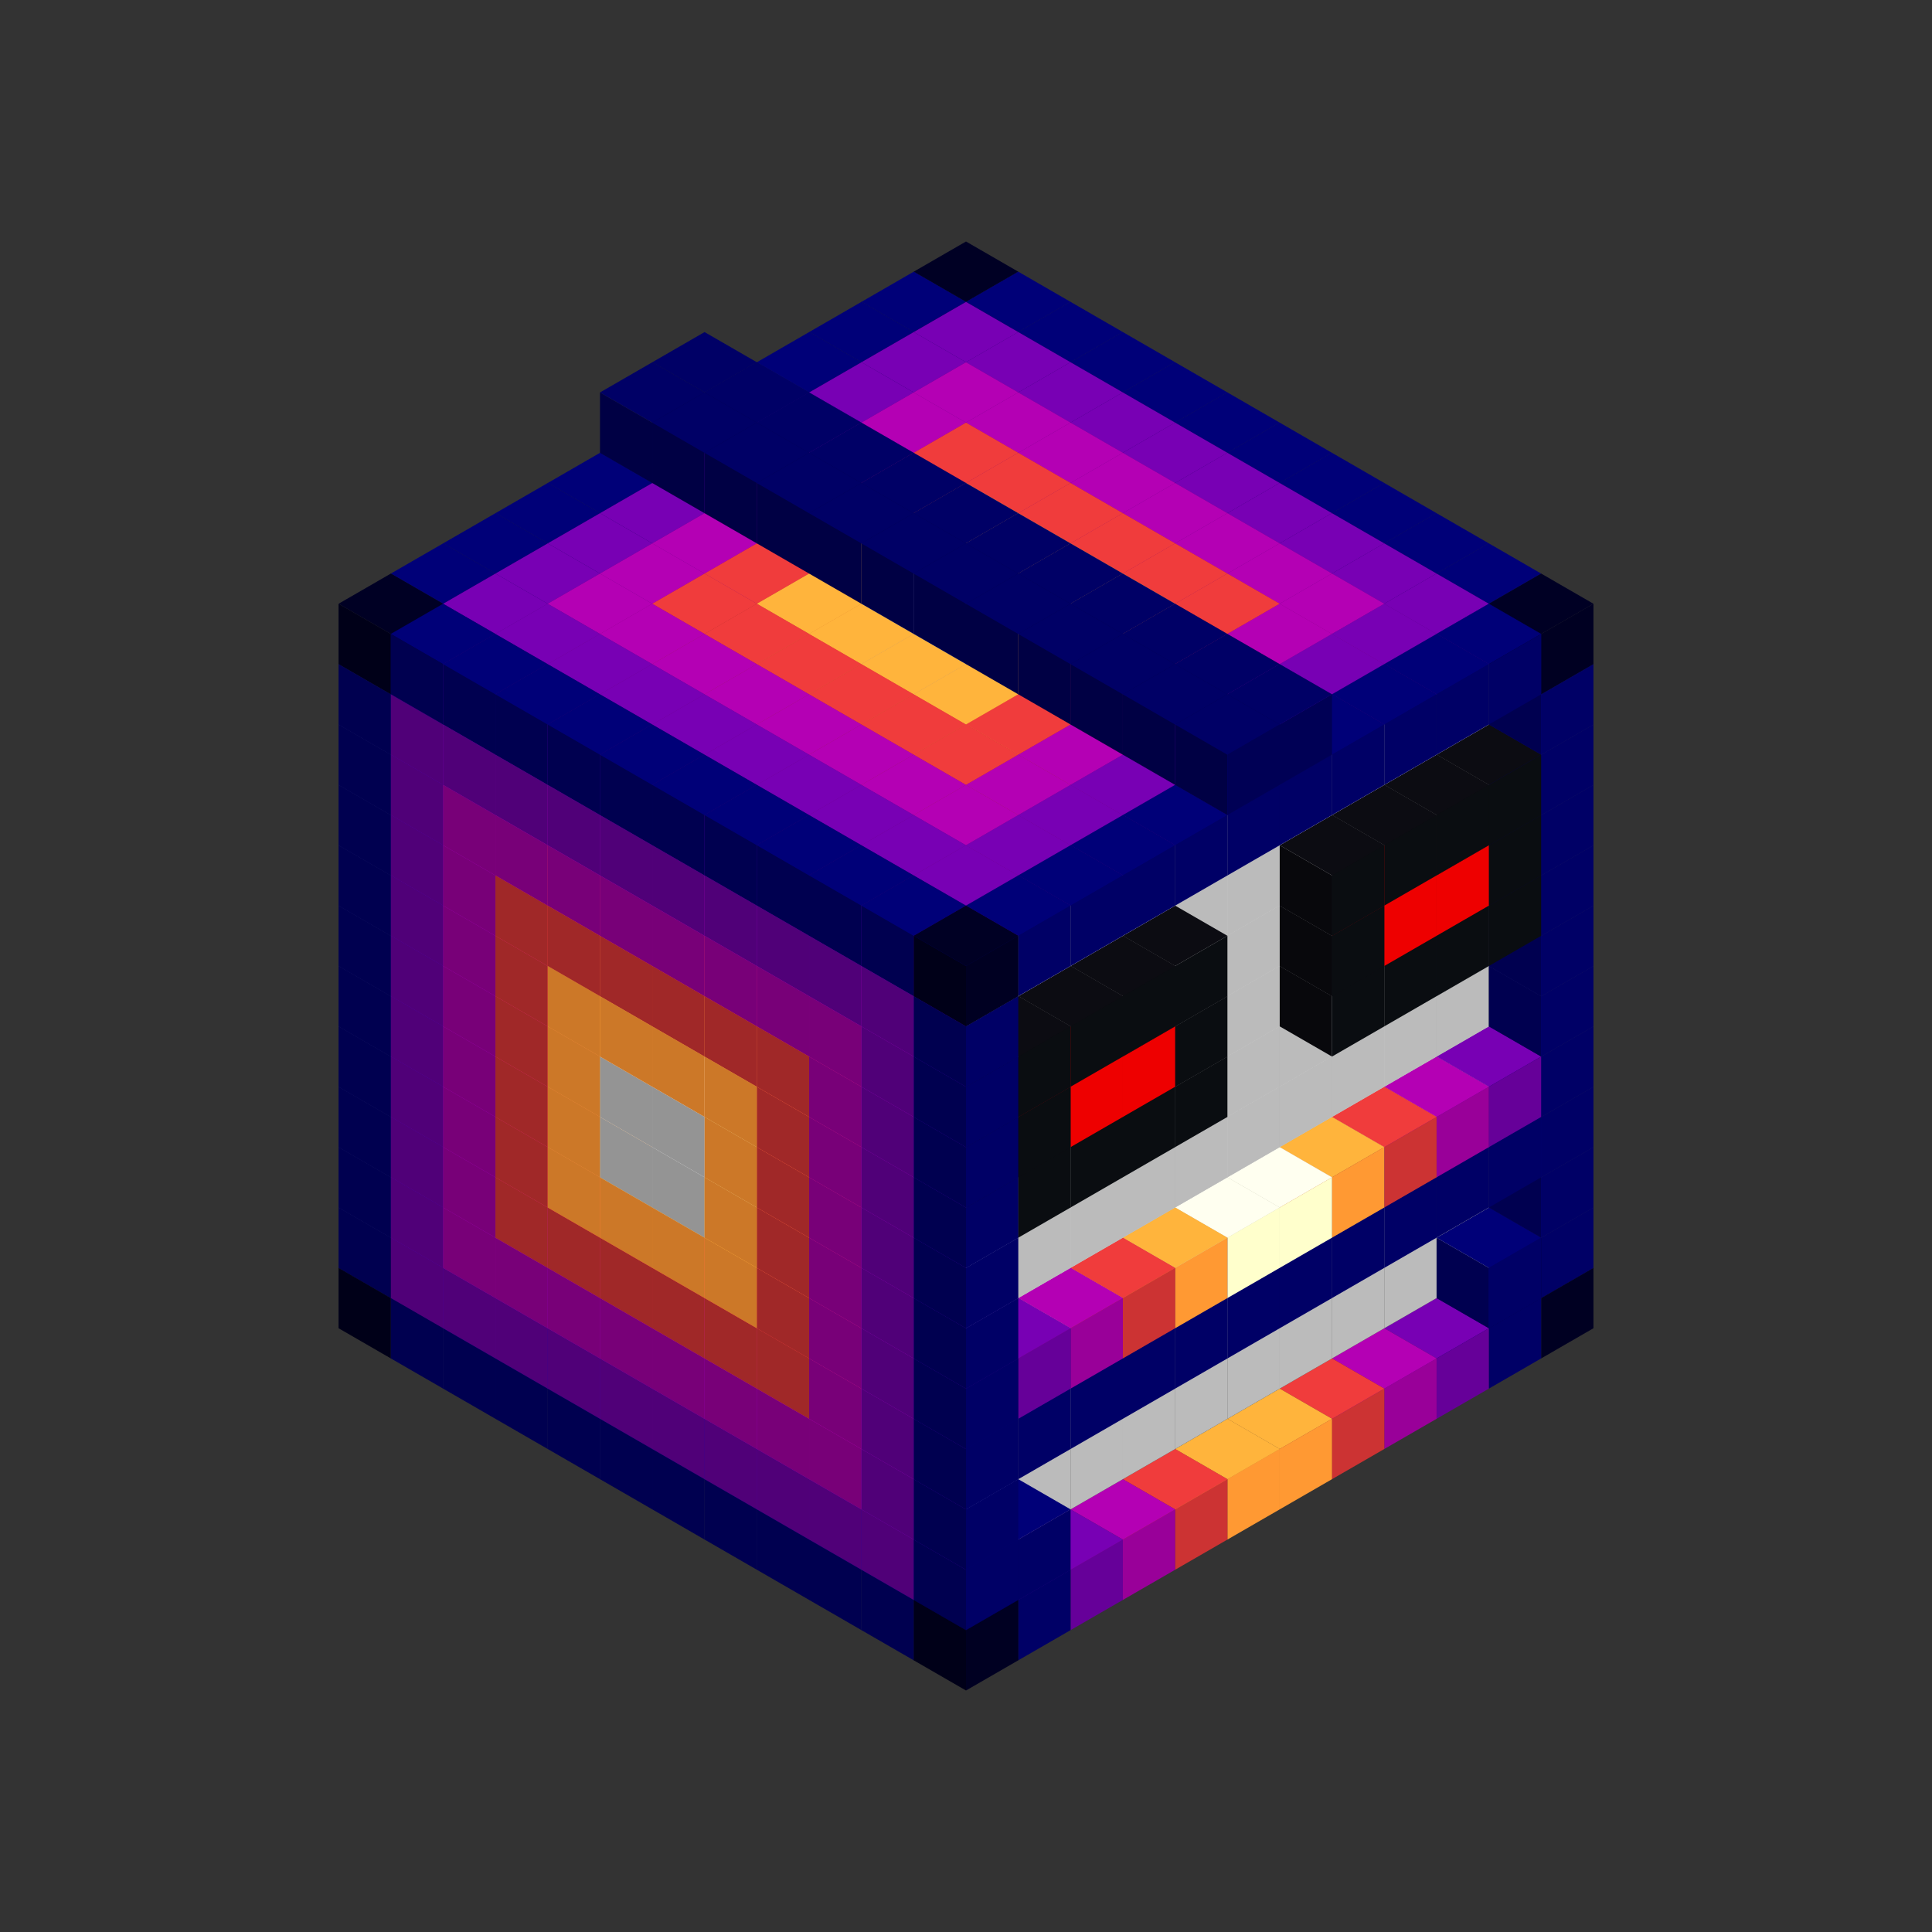 
<svg width='600' height='600' viewBox='4436371 5550000 3200000 3200000' xmlns='http://www.w3.org/2000/svg' xmlns:xlink='http://www.w3.org/1999/xlink'>
<rect x="4436371" y="5550000" width="3200000" height="3200000" fill="#333333" stroke="none"/>
<use xlink:href='#v-0x0000004f-4' transform='translate(983738,3600000)'/>
<use xlink:href='#v-0x0000004f-1' transform='translate(1070341,3650000)'/>
<use xlink:href='#v-0x0000004f-1' transform='translate(1156944,3700000)'/>
<use xlink:href='#v-0x0000004f-1' transform='translate(1243547,3750000)'/>
<use xlink:href='#v-0x0000004f-1' transform='translate(1330150,3800000)'/>
<use xlink:href='#v-0x0000004f-1' transform='translate(1416753,3850000)'/>
<use xlink:href='#v-0x0000004f-1' transform='translate(1503356,3900000)'/>
<use xlink:href='#v-0x0000004f-1' transform='translate(1589959,3950000)'/>
<use xlink:href='#v-0x0000004f-1' transform='translate(1676562,4000000)'/>
<use xlink:href='#v-0x0000004f-1' transform='translate(1763165,4050000)'/>
<use xlink:href='#v-0x0000004f-1' transform='translate(1849768,4100000)'/>
<use xlink:href='#v-0x0000004f-4' transform='translate(2889004,3600000)'/>
<use xlink:href='#v-0x0000004f-1' transform='translate(2802401,3650000)'/>
<use xlink:href='#v-0x0000004f-5' transform='translate(2715798,3700000)'/>
<use xlink:href='#v-0x0000004f-6' transform='translate(2629195,3750000)'/>
<use xlink:href='#v-0x0000004f-7' transform='translate(2542592,3800000)'/>
<use xlink:href='#v-0x0000004f-8' transform='translate(2455989,3850000)'/>
<use xlink:href='#v-0x0000004f-8' transform='translate(2369386,3900000)'/>
<use xlink:href='#v-0x0000004f-7' transform='translate(2282783,3950000)'/>
<use xlink:href='#v-0x0000004f-6' transform='translate(2196180,4000000)'/>
<use xlink:href='#v-0x0000004f-5' transform='translate(2109577,4050000)'/>
<use xlink:href='#v-0x0000004f-1' transform='translate(2022974,4100000)'/>
<use xlink:href='#v-0x0000004f-4' transform='translate(1936371,4150000)'/>
<use xlink:href='#v-0x0000004f-1' transform='translate(983738,3500000)'/>
<use xlink:href='#v-0x0000004f-5' transform='translate(1070341,3550000)'/>
<use xlink:href='#v-0x0000004f-5' transform='translate(1156944,3600000)'/>
<use xlink:href='#v-0x0000004f-5' transform='translate(1243547,3650000)'/>
<use xlink:href='#v-0x0000004f-5' transform='translate(1330150,3700000)'/>
<use xlink:href='#v-0x0000004f-5' transform='translate(1416753,3750000)'/>
<use xlink:href='#v-0x0000004f-5' transform='translate(1503356,3800000)'/>
<use xlink:href='#v-0x0000004f-5' transform='translate(1589959,3850000)'/>
<use xlink:href='#v-0x0000004f-5' transform='translate(1676562,3900000)'/>
<use xlink:href='#v-0x0000004f-5' transform='translate(1763165,3950000)'/>
<use xlink:href='#v-0x0000004f-2' transform='translate(2715798,3500000)'/>
<use xlink:href='#v-0x0000004f-2' transform='translate(2629195,3550000)'/>
<use xlink:href='#v-0x0000004f-2' transform='translate(2542592,3600000)'/>
<use xlink:href='#v-0x0000004f-2' transform='translate(2455989,3650000)'/>
<use xlink:href='#v-0x0000004f-2' transform='translate(2369386,3700000)'/>
<use xlink:href='#v-0x0000004f-2' transform='translate(2282783,3750000)'/>
<use xlink:href='#v-0x0000004f-2' transform='translate(2196180,3800000)'/>
<use xlink:href='#v-0x0000004f-2' transform='translate(2109577,3850000)'/>
<use xlink:href='#v-0x0000004f-2' transform='translate(2022974,3900000)'/>
<use xlink:href='#v-0x0000004f-2' transform='translate(1936371,3950000)'/>
<use xlink:href='#v-0x0000004f-5' transform='translate(1849768,4000000)'/>
<use xlink:href='#v-0x0000004f-1' transform='translate(2889004,3500000)'/>
<use xlink:href='#v-0x0000004f-1' transform='translate(2802401,3550000)'/>
<use xlink:href='#v-0x0000004f-1' transform='translate(2022974,4000000)'/>
<use xlink:href='#v-0x0000004f-1' transform='translate(1936371,4050000)'/>
<use xlink:href='#v-0x0000004f-1' transform='translate(983738,3400000)'/>
<use xlink:href='#v-0x0000004f-5' transform='translate(1070341,3450000)'/>
<use xlink:href='#v-0x0000004f-6' transform='translate(1156944,3500000)'/>
<use xlink:href='#v-0x0000004f-6' transform='translate(1243547,3550000)'/>
<use xlink:href='#v-0x0000004f-6' transform='translate(1330150,3600000)'/>
<use xlink:href='#v-0x0000004f-6' transform='translate(1416753,3650000)'/>
<use xlink:href='#v-0x0000004f-6' transform='translate(1503356,3700000)'/>
<use xlink:href='#v-0x0000004f-6' transform='translate(1589959,3750000)'/>
<use xlink:href='#v-0x0000004f-6' transform='translate(1676562,3800000)'/>
<use xlink:href='#v-0x0000004f-6' transform='translate(1763165,3850000)'/>
<use xlink:href='#v-0x0000004f-2' transform='translate(2715798,3400000)'/>
<use xlink:href='#v-0x0000004f-2' transform='translate(2629195,3450000)'/>
<use xlink:href='#v-0x0000004f-2' transform='translate(2542592,3500000)'/>
<use xlink:href='#v-0x0000004f-2' transform='translate(2455989,3550000)'/>
<use xlink:href='#v-0x0000004f-2' transform='translate(2369386,3600000)'/>
<use xlink:href='#v-0x0000004f-2' transform='translate(2282783,3650000)'/>
<use xlink:href='#v-0x0000004f-2' transform='translate(2196180,3700000)'/>
<use xlink:href='#v-0x0000004f-2' transform='translate(2109577,3750000)'/>
<use xlink:href='#v-0x0000004f-2' transform='translate(2022974,3800000)'/>
<use xlink:href='#v-0x0000004f-2' transform='translate(1936371,3850000)'/>
<use xlink:href='#v-0x0000004f-5' transform='translate(1849768,3900000)'/>
<use xlink:href='#v-0x0000004f-1' transform='translate(2889004,3400000)'/>
<use xlink:href='#v-0x0000004f-1' transform='translate(1936371,3950000)'/>
<use xlink:href='#v-0x0000004f-1' transform='translate(983738,3300000)'/>
<use xlink:href='#v-0x0000004f-5' transform='translate(1070341,3350000)'/>
<use xlink:href='#v-0x0000004f-6' transform='translate(1156944,3400000)'/>
<use xlink:href='#v-0x0000004f-7' transform='translate(1243547,3450000)'/>
<use xlink:href='#v-0x0000004f-7' transform='translate(1330150,3500000)'/>
<use xlink:href='#v-0x0000004f-7' transform='translate(1416753,3550000)'/>
<use xlink:href='#v-0x0000004f-7' transform='translate(1503356,3600000)'/>
<use xlink:href='#v-0x0000004f-7' transform='translate(1589959,3650000)'/>
<use xlink:href='#v-0x0000004f-7' transform='translate(1676562,3700000)'/>
<use xlink:href='#v-0x0000004f-6' transform='translate(1763165,3750000)'/>
<use xlink:href='#v-0x0000004f-2' transform='translate(2715798,3300000)'/>
<use xlink:href='#v-0x0000004f-2' transform='translate(2629195,3350000)'/>
<use xlink:href='#v-0x0000004f-2' transform='translate(2542592,3400000)'/>
<use xlink:href='#v-0x0000004f-2' transform='translate(2455989,3450000)'/>
<use xlink:href='#v-0x0000004f-2' transform='translate(2369386,3500000)'/>
<use xlink:href='#v-0x0000004f-2' transform='translate(2282783,3550000)'/>
<use xlink:href='#v-0x0000004f-2' transform='translate(2196180,3600000)'/>
<use xlink:href='#v-0x0000004f-2' transform='translate(2109577,3650000)'/>
<use xlink:href='#v-0x0000004f-2' transform='translate(2022974,3700000)'/>
<use xlink:href='#v-0x0000004f-2' transform='translate(1936371,3750000)'/>
<use xlink:href='#v-0x0000004f-5' transform='translate(1849768,3800000)'/>
<use xlink:href='#v-0x0000004f-1' transform='translate(2889004,3300000)'/>
<use xlink:href='#v-0x0000004f-1' transform='translate(2802401,3350000)'/>
<use xlink:href='#v-0x0000004f-1' transform='translate(2715798,3400000)'/>
<use xlink:href='#v-0x0000004f-1' transform='translate(2629195,3450000)'/>
<use xlink:href='#v-0x0000004f-1' transform='translate(2542592,3500000)'/>
<use xlink:href='#v-0x0000004f-1' transform='translate(2455989,3550000)'/>
<use xlink:href='#v-0x0000004f-1' transform='translate(2369386,3600000)'/>
<use xlink:href='#v-0x0000004f-1' transform='translate(2282783,3650000)'/>
<use xlink:href='#v-0x0000004f-1' transform='translate(2196180,3700000)'/>
<use xlink:href='#v-0x0000004f-1' transform='translate(2109577,3750000)'/>
<use xlink:href='#v-0x0000004f-1' transform='translate(2022974,3800000)'/>
<use xlink:href='#v-0x0000004f-1' transform='translate(1936371,3850000)'/>
<use xlink:href='#v-0x0000004f-1' transform='translate(983738,3200000)'/>
<use xlink:href='#v-0x0000004f-5' transform='translate(1070341,3250000)'/>
<use xlink:href='#v-0x0000004f-6' transform='translate(1156944,3300000)'/>
<use xlink:href='#v-0x0000004f-7' transform='translate(1243547,3350000)'/>
<use xlink:href='#v-0x0000004f-8' transform='translate(1330150,3400000)'/>
<use xlink:href='#v-0x0000004f-8' transform='translate(1416753,3450000)'/>
<use xlink:href='#v-0x0000004f-8' transform='translate(1503356,3500000)'/>
<use xlink:href='#v-0x0000004f-8' transform='translate(1589959,3550000)'/>
<use xlink:href='#v-0x0000004f-7' transform='translate(1676562,3600000)'/>
<use xlink:href='#v-0x0000004f-6' transform='translate(1763165,3650000)'/>
<use xlink:href='#v-0x0000004f-2' transform='translate(2715798,3200000)'/>
<use xlink:href='#v-0x0000004f-2' transform='translate(2629195,3250000)'/>
<use xlink:href='#v-0x0000004f-2' transform='translate(2542592,3300000)'/>
<use xlink:href='#v-0x0000004f-2' transform='translate(2455989,3350000)'/>
<use xlink:href='#v-0x0000004f-2' transform='translate(2369386,3400000)'/>
<use xlink:href='#v-0x0000004f-2' transform='translate(2282783,3450000)'/>
<use xlink:href='#v-0x0000004f-2' transform='translate(2196180,3500000)'/>
<use xlink:href='#v-0x0000004f-2' transform='translate(2109577,3550000)'/>
<use xlink:href='#v-0x0000004f-2' transform='translate(2022974,3600000)'/>
<use xlink:href='#v-0x0000004f-2' transform='translate(1936371,3650000)'/>
<use xlink:href='#v-0x0000004f-5' transform='translate(1849768,3700000)'/>
<use xlink:href='#v-0x0000004f-1' transform='translate(2889004,3200000)'/>
<use xlink:href='#v-0x0000004f-5' transform='translate(2802401,3250000)'/>
<use xlink:href='#v-0x0000004f-6' transform='translate(2715798,3300000)'/>
<use xlink:href='#v-0x0000004f-7' transform='translate(2629195,3350000)'/>
<use xlink:href='#v-0x0000004f-8' transform='translate(2542592,3400000)'/>
<use xlink:href='#v-0x0000004f-3' transform='translate(2455989,3450000)'/>
<use xlink:href='#v-0x0000004f-3' transform='translate(2369386,3500000)'/>
<use xlink:href='#v-0x0000004f-8' transform='translate(2282783,3550000)'/>
<use xlink:href='#v-0x0000004f-7' transform='translate(2196180,3600000)'/>
<use xlink:href='#v-0x0000004f-6' transform='translate(2109577,3650000)'/>
<use xlink:href='#v-0x0000004f-5' transform='translate(2022974,3700000)'/>
<use xlink:href='#v-0x0000004f-1' transform='translate(1936371,3750000)'/>
<use xlink:href='#v-0x0000004f-1' transform='translate(983738,3100000)'/>
<use xlink:href='#v-0x0000004f-5' transform='translate(1070341,3150000)'/>
<use xlink:href='#v-0x0000004f-6' transform='translate(1156944,3200000)'/>
<use xlink:href='#v-0x0000004f-7' transform='translate(1243547,3250000)'/>
<use xlink:href='#v-0x0000004f-8' transform='translate(1330150,3300000)'/>
<use xlink:href='#v-0x0000004f-2' transform='translate(1416753,3350000)'/>
<use xlink:href='#v-0x0000004f-2' transform='translate(1503356,3400000)'/>
<use xlink:href='#v-0x0000004f-8' transform='translate(1589959,3450000)'/>
<use xlink:href='#v-0x0000004f-7' transform='translate(1676562,3500000)'/>
<use xlink:href='#v-0x0000004f-6' transform='translate(1763165,3550000)'/>
<use xlink:href='#v-0x0000004f-2' transform='translate(2715798,3100000)'/>
<use xlink:href='#v-0x0000004f-2' transform='translate(2629195,3150000)'/>
<use xlink:href='#v-0x0000004f-2' transform='translate(2542592,3200000)'/>
<use xlink:href='#v-0x0000004f-2' transform='translate(2455989,3250000)'/>
<use xlink:href='#v-0x0000004f-2' transform='translate(2369386,3300000)'/>
<use xlink:href='#v-0x0000004f-2' transform='translate(2282783,3350000)'/>
<use xlink:href='#v-0x0000004f-2' transform='translate(2196180,3400000)'/>
<use xlink:href='#v-0x0000004f-2' transform='translate(2109577,3450000)'/>
<use xlink:href='#v-0x0000004f-2' transform='translate(2022974,3500000)'/>
<use xlink:href='#v-0x0000004f-2' transform='translate(1936371,3550000)'/>
<use xlink:href='#v-0x0000004f-5' transform='translate(1849768,3600000)'/>
<use xlink:href='#v-0x0000004f-1' transform='translate(2889004,3100000)'/>
<use xlink:href='#v-0x0000004f-1' transform='translate(1936371,3650000)'/>
<use xlink:href='#v-0x0000004f-1' transform='translate(983738,3000000)'/>
<use xlink:href='#v-0x0000004f-5' transform='translate(1070341,3050000)'/>
<use xlink:href='#v-0x0000004f-6' transform='translate(1156944,3100000)'/>
<use xlink:href='#v-0x0000004f-7' transform='translate(1243547,3150000)'/>
<use xlink:href='#v-0x0000004f-8' transform='translate(1330150,3200000)'/>
<use xlink:href='#v-0x0000004f-2' transform='translate(1416753,3250000)'/>
<use xlink:href='#v-0x0000004f-2' transform='translate(1503356,3300000)'/>
<use xlink:href='#v-0x0000004f-8' transform='translate(1589959,3350000)'/>
<use xlink:href='#v-0x0000004f-7' transform='translate(1676562,3400000)'/>
<use xlink:href='#v-0x0000004f-6' transform='translate(1763165,3450000)'/>
<use xlink:href='#v-0x0000004f-2' transform='translate(2715798,3000000)'/>
<use xlink:href='#v-0x0000004f-2' transform='translate(2629195,3050000)'/>
<use xlink:href='#v-0x0000004f-2' transform='translate(2542592,3100000)'/>
<use xlink:href='#v-0x0000004f-2' transform='translate(2455989,3150000)'/>
<use xlink:href='#v-0x0000004f-2' transform='translate(2369386,3200000)'/>
<use xlink:href='#v-0x0000004f-2' transform='translate(2282783,3250000)'/>
<use xlink:href='#v-0x0000004f-2' transform='translate(2196180,3300000)'/>
<use xlink:href='#v-0x0000004f-2' transform='translate(2109577,3350000)'/>
<use xlink:href='#v-0x0000004f-2' transform='translate(2022974,3400000)'/>
<use xlink:href='#v-0x0000004f-2' transform='translate(1936371,3450000)'/>
<use xlink:href='#v-0x0000004f-5' transform='translate(1849768,3500000)'/>
<use xlink:href='#v-0x0000004f-1' transform='translate(2889004,3000000)'/>
<use xlink:href='#v-0x0000004f-1' transform='translate(1936371,3550000)'/>
<use xlink:href='#v-0x0000004f-1' transform='translate(983738,2900000)'/>
<use xlink:href='#v-0x0000004f-5' transform='translate(1070341,2950000)'/>
<use xlink:href='#v-0x0000004f-6' transform='translate(1156944,3000000)'/>
<use xlink:href='#v-0x0000004f-7' transform='translate(1243547,3050000)'/>
<use xlink:href='#v-0x0000004f-8' transform='translate(1330150,3100000)'/>
<use xlink:href='#v-0x0000004f-8' transform='translate(1416753,3150000)'/>
<use xlink:href='#v-0x0000004f-8' transform='translate(1503356,3200000)'/>
<use xlink:href='#v-0x0000004f-8' transform='translate(1589959,3250000)'/>
<use xlink:href='#v-0x0000004f-7' transform='translate(1676562,3300000)'/>
<use xlink:href='#v-0x0000004f-6' transform='translate(1763165,3350000)'/>
<use xlink:href='#v-0x0000004f-2' transform='translate(2715798,2900000)'/>
<use xlink:href='#v-0x0000004f-2' transform='translate(2629195,2950000)'/>
<use xlink:href='#v-0x0000004f-2' transform='translate(2542592,3000000)'/>
<use xlink:href='#v-0x0000004f-2' transform='translate(2455989,3050000)'/>
<use xlink:href='#v-0x0000004f-2' transform='translate(2369386,3100000)'/>
<use xlink:href='#v-0x0000004f-2' transform='translate(2282783,3150000)'/>
<use xlink:href='#v-0x0000004f-2' transform='translate(2196180,3200000)'/>
<use xlink:href='#v-0x0000004f-2' transform='translate(2109577,3250000)'/>
<use xlink:href='#v-0x0000004f-2' transform='translate(2022974,3300000)'/>
<use xlink:href='#v-0x0000004f-2' transform='translate(1936371,3350000)'/>
<use xlink:href='#v-0x0000004f-5' transform='translate(1849768,3400000)'/>
<use xlink:href='#v-0x0000004f-1' transform='translate(2889004,2900000)'/>
<use xlink:href='#v-0x0000004f-9' transform='translate(2802401,2950000)'/>
<use xlink:href='#v-0x0000004f-9' transform='translate(2715798,3000000)'/>
<use xlink:href='#v-0x0000004f-9' transform='translate(2629195,3050000)'/>
<use xlink:href='#v-0x0000004f-9' transform='translate(2542592,3100000)'/>
<use xlink:href='#v-0x0000004f-9' transform='translate(2282783,3250000)'/>
<use xlink:href='#v-0x0000004f-9' transform='translate(2196180,3300000)'/>
<use xlink:href='#v-0x0000004f-9' transform='translate(2109577,3350000)'/>
<use xlink:href='#v-0x0000004f-9' transform='translate(2022974,3400000)'/>
<use xlink:href='#v-0x0000004f-1' transform='translate(1936371,3450000)'/>
<use xlink:href='#v-0x0000004f-1' transform='translate(983738,2800000)'/>
<use xlink:href='#v-0x0000004f-5' transform='translate(1070341,2850000)'/>
<use xlink:href='#v-0x0000004f-6' transform='translate(1156944,2900000)'/>
<use xlink:href='#v-0x0000004f-7' transform='translate(1243547,2950000)'/>
<use xlink:href='#v-0x0000004f-7' transform='translate(1330150,3000000)'/>
<use xlink:href='#v-0x0000004f-7' transform='translate(1416753,3050000)'/>
<use xlink:href='#v-0x0000004f-7' transform='translate(1503356,3100000)'/>
<use xlink:href='#v-0x0000004f-7' transform='translate(1589959,3150000)'/>
<use xlink:href='#v-0x0000004f-7' transform='translate(1676562,3200000)'/>
<use xlink:href='#v-0x0000004f-6' transform='translate(1763165,3250000)'/>
<use xlink:href='#v-0x0000004f-2' transform='translate(2715798,2800000)'/>
<use xlink:href='#v-0x0000004f-2' transform='translate(2629195,2850000)'/>
<use xlink:href='#v-0x0000004f-2' transform='translate(2542592,2900000)'/>
<use xlink:href='#v-0x0000004f-2' transform='translate(2455989,2950000)'/>
<use xlink:href='#v-0x0000004f-2' transform='translate(2369386,3000000)'/>
<use xlink:href='#v-0x0000004f-2' transform='translate(2282783,3050000)'/>
<use xlink:href='#v-0x0000004f-2' transform='translate(2196180,3100000)'/>
<use xlink:href='#v-0x0000004f-2' transform='translate(2109577,3150000)'/>
<use xlink:href='#v-0x0000004f-2' transform='translate(2022974,3200000)'/>
<use xlink:href='#v-0x0000004f-2' transform='translate(1936371,3250000)'/>
<use xlink:href='#v-0x0000004f-5' transform='translate(1849768,3300000)'/>
<use xlink:href='#v-0x0000004f-1' transform='translate(2889004,2800000)'/>
<use xlink:href='#v-0x0000004f-9' transform='translate(2802401,2850000)'/>
<use xlink:href='#v-0x0000004f-10' transform='translate(2715798,2900000)'/>
<use xlink:href='#v-0x0000004f-10' transform='translate(2629195,2950000)'/>
<use xlink:href='#v-0x0000004f-9' transform='translate(2542592,3000000)'/>
<use xlink:href='#v-0x0000004f-9' transform='translate(2282783,3150000)'/>
<use xlink:href='#v-0x0000004f-10' transform='translate(2196180,3200000)'/>
<use xlink:href='#v-0x0000004f-10' transform='translate(2109577,3250000)'/>
<use xlink:href='#v-0x0000004f-9' transform='translate(2022974,3300000)'/>
<use xlink:href='#v-0x0000004f-1' transform='translate(1936371,3350000)'/>
<use xlink:href='#v-0x0000004f-1' transform='translate(983738,2700000)'/>
<use xlink:href='#v-0x0000004f-5' transform='translate(1070341,2750000)'/>
<use xlink:href='#v-0x0000004f-6' transform='translate(1156944,2800000)'/>
<use xlink:href='#v-0x0000004f-6' transform='translate(1243547,2850000)'/>
<use xlink:href='#v-0x0000004f-6' transform='translate(1330150,2900000)'/>
<use xlink:href='#v-0x0000004f-6' transform='translate(1416753,2950000)'/>
<use xlink:href='#v-0x0000004f-6' transform='translate(1503356,3000000)'/>
<use xlink:href='#v-0x0000004f-6' transform='translate(1589959,3050000)'/>
<use xlink:href='#v-0x0000004f-6' transform='translate(1676562,3100000)'/>
<use xlink:href='#v-0x0000004f-6' transform='translate(1763165,3150000)'/>
<use xlink:href='#v-0x0000004f-2' transform='translate(2715798,2700000)'/>
<use xlink:href='#v-0x0000004f-2' transform='translate(2629195,2750000)'/>
<use xlink:href='#v-0x0000004f-2' transform='translate(2542592,2800000)'/>
<use xlink:href='#v-0x0000004f-2' transform='translate(2455989,2850000)'/>
<use xlink:href='#v-0x0000004f-2' transform='translate(2369386,2900000)'/>
<use xlink:href='#v-0x0000004f-2' transform='translate(2282783,2950000)'/>
<use xlink:href='#v-0x0000004f-2' transform='translate(2196180,3000000)'/>
<use xlink:href='#v-0x0000004f-2' transform='translate(2109577,3050000)'/>
<use xlink:href='#v-0x0000004f-2' transform='translate(2022974,3100000)'/>
<use xlink:href='#v-0x0000004f-2' transform='translate(1936371,3150000)'/>
<use xlink:href='#v-0x0000004f-5' transform='translate(1849768,3200000)'/>
<use xlink:href='#v-0x0000004f-1' transform='translate(2889004,2700000)'/>
<use xlink:href='#v-0x0000004f-9' transform='translate(2802401,2750000)'/>
<use xlink:href='#v-0x0000004f-9' transform='translate(2715798,2800000)'/>
<use xlink:href='#v-0x0000004f-9' transform='translate(2629195,2850000)'/>
<use xlink:href='#v-0x0000004f-9' transform='translate(2542592,2900000)'/>
<use xlink:href='#v-0x0000004f-9' transform='translate(2282783,3050000)'/>
<use xlink:href='#v-0x0000004f-9' transform='translate(2196180,3100000)'/>
<use xlink:href='#v-0x0000004f-9' transform='translate(2109577,3150000)'/>
<use xlink:href='#v-0x0000004f-9' transform='translate(2022974,3200000)'/>
<use xlink:href='#v-0x0000004f-1' transform='translate(1936371,3250000)'/>
<use xlink:href='#v-0x0000004f-1' transform='translate(983738,2600000)'/>
<use xlink:href='#v-0x0000004f-5' transform='translate(1070341,2650000)'/>
<use xlink:href='#v-0x0000004f-5' transform='translate(1156944,2700000)'/>
<use xlink:href='#v-0x0000004f-5' transform='translate(1243547,2750000)'/>
<use xlink:href='#v-0x0000004f-5' transform='translate(1330150,2800000)'/>
<use xlink:href='#v-0x0000004f-5' transform='translate(1416753,2850000)'/>
<use xlink:href='#v-0x0000004f-5' transform='translate(1503356,2900000)'/>
<use xlink:href='#v-0x0000004f-5' transform='translate(1589959,2950000)'/>
<use xlink:href='#v-0x0000004f-5' transform='translate(1676562,3000000)'/>
<use xlink:href='#v-0x0000004f-5' transform='translate(1763165,3050000)'/>
<use xlink:href='#v-0x0000004f-2' transform='translate(2715798,2600000)'/>
<use xlink:href='#v-0x0000004f-2' transform='translate(2629195,2650000)'/>
<use xlink:href='#v-0x0000004f-2' transform='translate(2542592,2700000)'/>
<use xlink:href='#v-0x0000004f-2' transform='translate(2455989,2750000)'/>
<use xlink:href='#v-0x0000004f-2' transform='translate(2369386,2800000)'/>
<use xlink:href='#v-0x0000004f-2' transform='translate(2282783,2850000)'/>
<use xlink:href='#v-0x0000004f-2' transform='translate(2196180,2900000)'/>
<use xlink:href='#v-0x0000004f-2' transform='translate(2109577,2950000)'/>
<use xlink:href='#v-0x0000004f-2' transform='translate(2022974,3000000)'/>
<use xlink:href='#v-0x0000004f-2' transform='translate(1936371,3050000)'/>
<use xlink:href='#v-0x0000004f-5' transform='translate(1849768,3100000)'/>
<use xlink:href='#v-0x0000004f-1' transform='translate(2889004,2600000)'/>
<use xlink:href='#v-0x0000004f-1' transform='translate(1936371,3150000)'/>
<use xlink:href='#v-0x0000004f-4' transform='translate(1936371,1950000)'/>
<use xlink:href='#v-0x0000004f-1' transform='translate(1849768,2000000)'/>
<use xlink:href='#v-0x0000004f-1' transform='translate(1763165,2050000)'/>
<use xlink:href='#v-0x0000004f-1' transform='translate(1676562,2100000)'/>
<use xlink:href='#v-0x0000004f-1' transform='translate(1589959,2150000)'/>
<use xlink:href='#v-0x0000004f-1' transform='translate(1503356,2200000)'/>
<use xlink:href='#v-0x0000004f-1' transform='translate(1416753,2250000)'/>
<use xlink:href='#v-0x0000004f-1' transform='translate(1330150,2300000)'/>
<use xlink:href='#v-0x0000004f-1' transform='translate(1243547,2350000)'/>
<use xlink:href='#v-0x0000004f-1' transform='translate(1156944,2400000)'/>
<use xlink:href='#v-0x0000004f-1' transform='translate(1070341,2450000)'/>
<use xlink:href='#v-0x0000004f-4' transform='translate(983738,2500000)'/>
<use xlink:href='#v-0x0000004f-1' transform='translate(2022974,2000000)'/>
<use xlink:href='#v-0x0000004f-5' transform='translate(1936371,2050000)'/>
<use xlink:href='#v-0x0000004f-5' transform='translate(1849768,2100000)'/>
<use xlink:href='#v-0x0000004f-5' transform='translate(1763165,2150000)'/>
<use xlink:href='#v-0x0000004f-5' transform='translate(1676562,2200000)'/>
<use xlink:href='#v-0x0000004f-5' transform='translate(1589959,2250000)'/>
<use xlink:href='#v-0x0000004f-5' transform='translate(1503356,2300000)'/>
<use xlink:href='#v-0x0000004f-5' transform='translate(1416753,2350000)'/>
<use xlink:href='#v-0x0000004f-5' transform='translate(1330150,2400000)'/>
<use xlink:href='#v-0x0000004f-5' transform='translate(1243547,2450000)'/>
<use xlink:href='#v-0x0000004f-5' transform='translate(1156944,2500000)'/>
<use xlink:href='#v-0x0000004f-1' transform='translate(1070341,2550000)'/>
<use xlink:href='#v-0x0000004f-1' transform='translate(2109577,2050000)'/>
<use xlink:href='#v-0x0000004f-5' transform='translate(2022974,2100000)'/>
<use xlink:href='#v-0x0000004f-6' transform='translate(1936371,2150000)'/>
<use xlink:href='#v-0x0000004f-6' transform='translate(1849768,2200000)'/>
<use xlink:href='#v-0x0000004f-6' transform='translate(1763165,2250000)'/>
<use xlink:href='#v-0x0000004f-6' transform='translate(1676562,2300000)'/>
<use xlink:href='#v-0x0000004f-6' transform='translate(1589959,2350000)'/>
<use xlink:href='#v-0x0000004f-6' transform='translate(1503356,2400000)'/>
<use xlink:href='#v-0x0000004f-6' transform='translate(1416753,2450000)'/>
<use xlink:href='#v-0x0000004f-6' transform='translate(1330150,2500000)'/>
<use xlink:href='#v-0x0000004f-5' transform='translate(1243547,2550000)'/>
<use xlink:href='#v-0x0000004f-1' transform='translate(1156944,2600000)'/>
<use xlink:href='#v-0x0000004f-1' transform='translate(2196180,2100000)'/>
<use xlink:href='#v-0x0000004f-5' transform='translate(2109577,2150000)'/>
<use xlink:href='#v-0x0000004f-6' transform='translate(2022974,2200000)'/>
<use xlink:href='#v-0x0000004f-7' transform='translate(1936371,2250000)'/>
<use xlink:href='#v-0x0000004f-7' transform='translate(1849768,2300000)'/>
<use xlink:href='#v-0x0000004f-7' transform='translate(1763165,2350000)'/>
<use xlink:href='#v-0x0000004f-7' transform='translate(1676562,2400000)'/>
<use xlink:href='#v-0x0000004f-7' transform='translate(1589959,2450000)'/>
<use xlink:href='#v-0x0000004f-7' transform='translate(1503356,2500000)'/>
<use xlink:href='#v-0x0000004f-6' transform='translate(1416753,2550000)'/>
<use xlink:href='#v-0x0000004f-5' transform='translate(1330150,2600000)'/>
<use xlink:href='#v-0x0000004f-1' transform='translate(1243547,2650000)'/>
<use xlink:href='#v-0x0000004f-1' transform='translate(2282783,2150000)'/>
<use xlink:href='#v-0x0000004f-5' transform='translate(2196180,2200000)'/>
<use xlink:href='#v-0x0000004f-6' transform='translate(2109577,2250000)'/>
<use xlink:href='#v-0x0000004f-7' transform='translate(2022974,2300000)'/>
<use xlink:href='#v-0x0000004f-8' transform='translate(1936371,2350000)'/>
<use xlink:href='#v-0x0000004f-8' transform='translate(1849768,2400000)'/>
<use xlink:href='#v-0x0000004f-8' transform='translate(1763165,2450000)'/>
<use xlink:href='#v-0x0000004f-8' transform='translate(1676562,2500000)'/>
<use xlink:href='#v-0x0000004f-7' transform='translate(1589959,2550000)'/>
<use xlink:href='#v-0x0000004f-6' transform='translate(1503356,2600000)'/>
<use xlink:href='#v-0x0000004f-5' transform='translate(1416753,2650000)'/>
<use xlink:href='#v-0x0000004f-1' transform='translate(1330150,2700000)'/>
<use xlink:href='#v-0x0000004f-1' transform='translate(2369386,2200000)'/>
<use xlink:href='#v-0x0000004f-5' transform='translate(2282783,2250000)'/>
<use xlink:href='#v-0x0000004f-6' transform='translate(2196180,2300000)'/>
<use xlink:href='#v-0x0000004f-7' transform='translate(2109577,2350000)'/>
<use xlink:href='#v-0x0000004f-8' transform='translate(2022974,2400000)'/>
<use xlink:href='#v-0x0000004f-2' transform='translate(1936371,2450000)'/>
<use xlink:href='#v-0x0000004f-2' transform='translate(1849768,2500000)'/>
<use xlink:href='#v-0x0000004f-8' transform='translate(1763165,2550000)'/>
<use xlink:href='#v-0x0000004f-7' transform='translate(1676562,2600000)'/>
<use xlink:href='#v-0x0000004f-6' transform='translate(1589959,2650000)'/>
<use xlink:href='#v-0x0000004f-5' transform='translate(1503356,2700000)'/>
<use xlink:href='#v-0x0000004f-1' transform='translate(1416753,2750000)'/>
<use xlink:href='#v-0x0000004f-1' transform='translate(2455989,2250000)'/>
<use xlink:href='#v-0x0000004f-5' transform='translate(2369386,2300000)'/>
<use xlink:href='#v-0x0000004f-6' transform='translate(2282783,2350000)'/>
<use xlink:href='#v-0x0000004f-7' transform='translate(2196180,2400000)'/>
<use xlink:href='#v-0x0000004f-8' transform='translate(2109577,2450000)'/>
<use xlink:href='#v-0x0000004f-2' transform='translate(2022974,2500000)'/>
<use xlink:href='#v-0x0000004f-2' transform='translate(1936371,2550000)'/>
<use xlink:href='#v-0x0000004f-8' transform='translate(1849768,2600000)'/>
<use xlink:href='#v-0x0000004f-7' transform='translate(1763165,2650000)'/>
<use xlink:href='#v-0x0000004f-6' transform='translate(1676562,2700000)'/>
<use xlink:href='#v-0x0000004f-5' transform='translate(1589959,2750000)'/>
<use xlink:href='#v-0x0000004f-1' transform='translate(1503356,2800000)'/>
<use xlink:href='#v-0x0000004f-1' transform='translate(2542592,2300000)'/>
<use xlink:href='#v-0x0000004f-5' transform='translate(2455989,2350000)'/>
<use xlink:href='#v-0x0000004f-6' transform='translate(2369386,2400000)'/>
<use xlink:href='#v-0x0000004f-7' transform='translate(2282783,2450000)'/>
<use xlink:href='#v-0x0000004f-8' transform='translate(2196180,2500000)'/>
<use xlink:href='#v-0x0000004f-8' transform='translate(2109577,2550000)'/>
<use xlink:href='#v-0x0000004f-8' transform='translate(2022974,2600000)'/>
<use xlink:href='#v-0x0000004f-8' transform='translate(1936371,2650000)'/>
<use xlink:href='#v-0x0000004f-7' transform='translate(1849768,2700000)'/>
<use xlink:href='#v-0x0000004f-6' transform='translate(1763165,2750000)'/>
<use xlink:href='#v-0x0000004f-5' transform='translate(1676562,2800000)'/>
<use xlink:href='#v-0x0000004f-1' transform='translate(1589959,2850000)'/>
<use xlink:href='#v-0x0000004f-1' transform='translate(2629195,2350000)'/>
<use xlink:href='#v-0x0000004f-5' transform='translate(2542592,2400000)'/>
<use xlink:href='#v-0x0000004f-6' transform='translate(2455989,2450000)'/>
<use xlink:href='#v-0x0000004f-7' transform='translate(2369386,2500000)'/>
<use xlink:href='#v-0x0000004f-7' transform='translate(2282783,2550000)'/>
<use xlink:href='#v-0x0000004f-7' transform='translate(2196180,2600000)'/>
<use xlink:href='#v-0x0000004f-7' transform='translate(2109577,2650000)'/>
<use xlink:href='#v-0x0000004f-7' transform='translate(2022974,2700000)'/>
<use xlink:href='#v-0x0000004f-7' transform='translate(1936371,2750000)'/>
<use xlink:href='#v-0x0000004f-6' transform='translate(1849768,2800000)'/>
<use xlink:href='#v-0x0000004f-5' transform='translate(1763165,2850000)'/>
<use xlink:href='#v-0x0000004f-1' transform='translate(1676562,2900000)'/>
<use xlink:href='#v-0x0000004f-1' transform='translate(2715798,2400000)'/>
<use xlink:href='#v-0x0000004f-5' transform='translate(2629195,2450000)'/>
<use xlink:href='#v-0x0000004f-6' transform='translate(2542592,2500000)'/>
<use xlink:href='#v-0x0000004f-6' transform='translate(2455989,2550000)'/>
<use xlink:href='#v-0x0000004f-6' transform='translate(2369386,2600000)'/>
<use xlink:href='#v-0x0000004f-6' transform='translate(2282783,2650000)'/>
<use xlink:href='#v-0x0000004f-6' transform='translate(2196180,2700000)'/>
<use xlink:href='#v-0x0000004f-6' transform='translate(2109577,2750000)'/>
<use xlink:href='#v-0x0000004f-6' transform='translate(2022974,2800000)'/>
<use xlink:href='#v-0x0000004f-6' transform='translate(1936371,2850000)'/>
<use xlink:href='#v-0x0000004f-5' transform='translate(1849768,2900000)'/>
<use xlink:href='#v-0x0000004f-1' transform='translate(1763165,2950000)'/>
<use xlink:href='#v-0x0000004f-1' transform='translate(2802401,2450000)'/>
<use xlink:href='#v-0x0000004f-5' transform='translate(2715798,2500000)'/>
<use xlink:href='#v-0x0000004f-5' transform='translate(2629195,2550000)'/>
<use xlink:href='#v-0x0000004f-5' transform='translate(2542592,2600000)'/>
<use xlink:href='#v-0x0000004f-5' transform='translate(2455989,2650000)'/>
<use xlink:href='#v-0x0000004f-5' transform='translate(2369386,2700000)'/>
<use xlink:href='#v-0x0000004f-5' transform='translate(2282783,2750000)'/>
<use xlink:href='#v-0x0000004f-5' transform='translate(2196180,2800000)'/>
<use xlink:href='#v-0x0000004f-5' transform='translate(2109577,2850000)'/>
<use xlink:href='#v-0x0000004f-5' transform='translate(2022974,2900000)'/>
<use xlink:href='#v-0x0000004f-5' transform='translate(1936371,2950000)'/>
<use xlink:href='#v-0x0000004f-1' transform='translate(1849768,3000000)'/>
<use xlink:href='#v-0x0000004f-4' transform='translate(2889004,2500000)'/>
<use xlink:href='#v-0x0000004f-1' transform='translate(2802401,2550000)'/>
<use xlink:href='#v-0x0000004f-1' transform='translate(2715798,2600000)'/>
<use xlink:href='#v-0x0000004f-1' transform='translate(2629195,2650000)'/>
<use xlink:href='#v-0x0000004f-1' transform='translate(2542592,2700000)'/>
<use xlink:href='#v-0x0000004f-1' transform='translate(2455989,2750000)'/>
<use xlink:href='#v-0x0000004f-1' transform='translate(2369386,2800000)'/>
<use xlink:href='#v-0x0000004f-1' transform='translate(2282783,2850000)'/>
<use xlink:href='#v-0x0000004f-1' transform='translate(2196180,2900000)'/>
<use xlink:href='#v-0x0000004f-1' transform='translate(2109577,2950000)'/>
<use xlink:href='#v-0x0000004f-1' transform='translate(2022974,3000000)'/>
<use xlink:href='#v-0x0000004f-4' transform='translate(1936371,3050000)'/>
<use xlink:href='#v-0x0000004f-11' transform='translate(1503356,2100000)'/>
<use xlink:href='#v-0x0000004f-11' transform='translate(1416753,2150000)'/>
<use xlink:href='#v-0x0000004f-11' transform='translate(1589959,2150000)'/>
<use xlink:href='#v-0x0000004f-11' transform='translate(1503356,2200000)'/>
<use xlink:href='#v-0x0000004f-11' transform='translate(1676562,2200000)'/>
<use xlink:href='#v-0x0000004f-11' transform='translate(1589959,2250000)'/>
<use xlink:href='#v-0x0000004f-11' transform='translate(1763165,2250000)'/>
<use xlink:href='#v-0x0000004f-11' transform='translate(1676562,2300000)'/>
<use xlink:href='#v-0x0000004f-11' transform='translate(1849768,2300000)'/>
<use xlink:href='#v-0x0000004f-11' transform='translate(1763165,2350000)'/>
<use xlink:href='#v-0x0000004f-11' transform='translate(1936371,2350000)'/>
<use xlink:href='#v-0x0000004f-11' transform='translate(1849768,2400000)'/>
<use xlink:href='#v-0x0000004f-11' transform='translate(2022974,2400000)'/>
<use xlink:href='#v-0x0000004f-11' transform='translate(1936371,2450000)'/>
<use xlink:href='#v-0x0000004f-11' transform='translate(2109577,2450000)'/>
<use xlink:href='#v-0x0000004f-11' transform='translate(2022974,2500000)'/>
<use xlink:href='#v-0x0000004f-11' transform='translate(2196180,2500000)'/>
<use xlink:href='#v-0x0000004f-11' transform='translate(2109577,2550000)'/>
<use xlink:href='#v-0x0000004f-11' transform='translate(2282783,2550000)'/>
<use xlink:href='#v-0x0000004f-11' transform='translate(2196180,2600000)'/>
<use xlink:href='#v-0x0000004f-11' transform='translate(2369386,2600000)'/>
<use xlink:href='#v-0x0000004f-11' transform='translate(2282783,2650000)'/>
<use xlink:href='#v-0x0000004f-11' transform='translate(2455989,2650000)'/>
<use xlink:href='#v-0x0000004f-11' transform='translate(2369386,2700000)'/>
<defs>
<g id='v-0x0000004f-1'>
<polygon points='4100000,4100000 4100000,4200000 4013397,4150000 4013397,4050000' fill='#000050'/>
<polygon points='4100000,4100000 4100000,4200000 4186602,4150000 4186602,4050000' fill='#000066'/>
<polygon points='4100000,4100000 4013397,4050000 4100000,4000000 4186602,4050000' fill='#000078'/>
</g>
<g id='v-0x0000004f-2'>
<polygon points='4100000,4100000 4100000,4200000 4013397,4150000 4013397,4050000' fill='#949494'/>
<polygon points='4100000,4100000 4100000,4200000 4186602,4150000 4186602,4050000' fill='#bbbbbb'/>
<polygon points='4100000,4100000 4013397,4050000 4100000,4000000 4186602,4050000' fill='#dedede'/>
</g>
<g id='v-0x0000004f-3'>
<polygon points='4100000,4100000 4100000,4200000 4013397,4150000 4013397,4050000' fill='#cccca0'/>
<polygon points='4100000,4100000 4100000,4200000 4186602,4150000 4186602,4050000' fill='#ffffcc'/>
<polygon points='4100000,4100000 4013397,4050000 4100000,4000000 4186602,4050000' fill='#fffff0'/>
</g>
<g id='v-0x0000004f-4'>
<polygon points='4100000,4100000 4100000,4200000 4013397,4150000 4013397,4050000' fill='#000018'/>
<polygon points='4100000,4100000 4100000,4200000 4186602,4150000 4186602,4050000' fill='#000022'/>
<polygon points='4100000,4100000 4013397,4050000 4100000,4000000 4186602,4050000' fill='#000024'/>
</g>
<g id='v-0x0000004f-5'>
<polygon points='4100000,4100000 4100000,4200000 4013397,4150000 4013397,4050000' fill='#500078'/>
<polygon points='4100000,4100000 4100000,4200000 4186602,4150000 4186602,4050000' fill='#660099'/>
<polygon points='4100000,4100000 4013397,4050000 4100000,4000000 4186602,4050000' fill='#7800b4'/>
</g>
<g id='v-0x0000004f-6'>
<polygon points='4100000,4100000 4100000,4200000 4013397,4150000 4013397,4050000' fill='#780078'/>
<polygon points='4100000,4100000 4100000,4200000 4186602,4150000 4186602,4050000' fill='#990099'/>
<polygon points='4100000,4100000 4013397,4050000 4100000,4000000 4186602,4050000' fill='#b400b4'/>
</g>
<g id='v-0x0000004f-7'>
<polygon points='4100000,4100000 4100000,4200000 4013397,4150000 4013397,4050000' fill='#a02828'/>
<polygon points='4100000,4100000 4100000,4200000 4186602,4150000 4186602,4050000' fill='#cc3333'/>
<polygon points='4100000,4100000 4013397,4050000 4100000,4000000 4186602,4050000' fill='#f03c3c'/>
</g>
<g id='v-0x0000004f-8'>
<polygon points='4100000,4100000 4100000,4200000 4013397,4150000 4013397,4050000' fill='#cc7828'/>
<polygon points='4100000,4100000 4100000,4200000 4186602,4150000 4186602,4050000' fill='#ff9933'/>
<polygon points='4100000,4100000 4013397,4050000 4100000,4000000 4186602,4050000' fill='#ffb43c'/>
</g>
<g id='v-0x0000004f-9'>
<polygon points='4100000,4100000 4100000,4200000 4013397,4150000 4013397,4050000' fill='#08080c'/>
<polygon points='4100000,4100000 4100000,4200000 4186602,4150000 4186602,4050000' fill='#0a0d11'/>
<polygon points='4100000,4100000 4013397,4050000 4100000,4000000 4186602,4050000' fill='#0c0c12'/>
</g>
<g id='v-0x0000004f-10'>
<polygon points='4100000,4100000 4100000,4200000 4013397,4150000 4013397,4050000' fill='#bc0000'/>
<polygon points='4100000,4100000 4100000,4200000 4186602,4150000 4186602,4050000' fill='#ee0000'/>
<polygon points='4100000,4100000 4013397,4050000 4100000,4000000 4186602,4050000' fill='#ff0000'/>
</g>
<g id='v-0x0000004f-11'>
<polygon points='4100000,4100000 4100000,4200000 4013397,4150000 4013397,4050000' fill='#000044'/>
<polygon points='4100000,4100000 4100000,4200000 4186602,4150000 4186602,4050000' fill='#000055'/>
<polygon points='4100000,4100000 4013397,4050000 4100000,4000000 4186602,4050000' fill='#000066'/>
</g>
</defs>
</svg>

